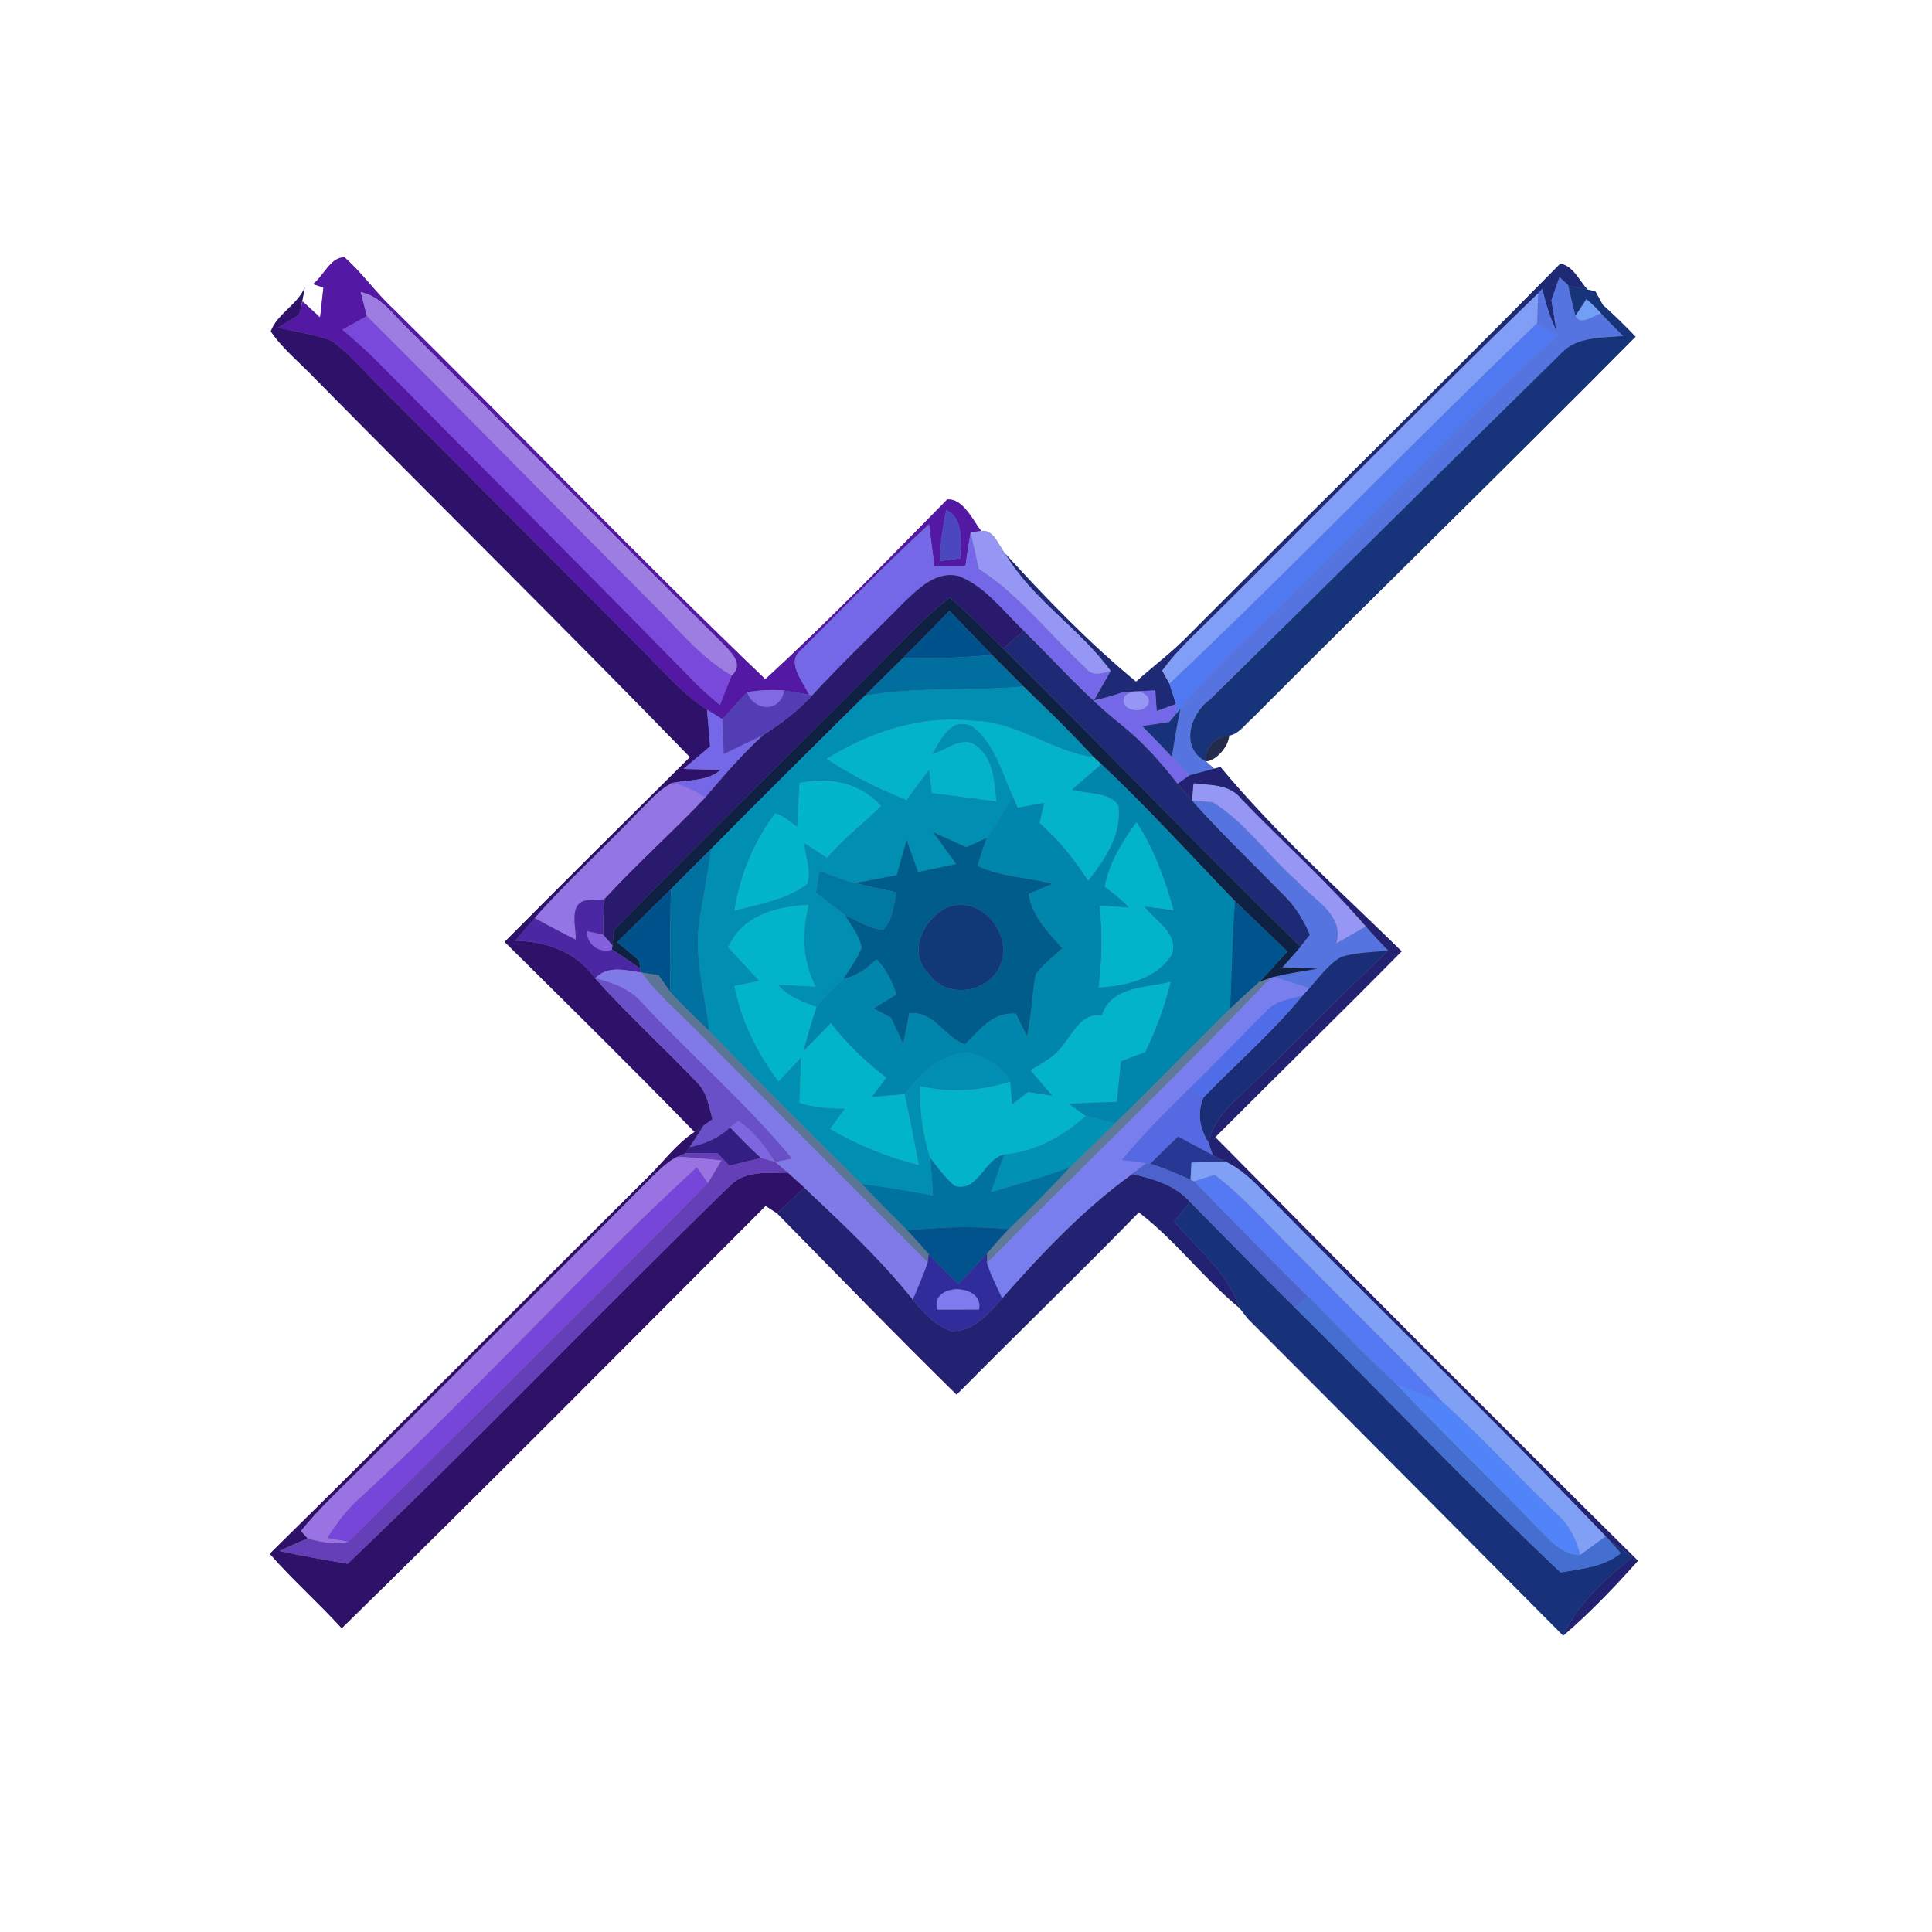 <?xml version="1.0" encoding="UTF-8" ?>
<!DOCTYPE svg PUBLIC "-//W3C//DTD SVG 1.1//EN" "http://www.w3.org/Graphics/SVG/1.1/DTD/svg11.dtd">
<svg width="250pt" height="250pt" viewBox="0 0 250 250" version="1.1" xmlns="http://www.w3.org/2000/svg">
<rect x="0" y="0" width="250" height="250" fill="#808080" stroke="none"/>
<g id="#ffffffff">
<path fill="#ffffff" opacity="1.00" d=" M 0.00 0.00 L 250.00 0.00 L 250.00 250.00 L 0.00 250.00 L 0.00 0.00 M 40.50 36.76 C 40.84 36.87 41.51 37.09 41.85 37.21 C 41.75 38.17 41.53 40.10 41.42 41.07 C 40.86 40.55 39.72 39.52 39.16 39.00 L 38.93 39.87 C 39.06 39.20 39.32 37.85 39.45 37.18 C 38.49 39.46 35.89 40.59 35.04 42.88 C 36.67 45.26 38.97 47.06 40.93 49.15 C 57.02 65.45 73.33 81.54 89.28 97.97 C 81.27 105.92 73.25 113.88 65.30 121.88 C 73.54 130.03 81.79 138.17 89.88 146.47 C 87.40 148.10 85.68 150.58 83.55 152.60 C 67.32 168.74 51.22 185.01 34.91 201.06 C 37.85 204.42 41.21 207.39 44.22 210.69 C 62.67 192.65 80.83 174.29 99.07 156.04 C 99.44 156.28 100.18 156.76 100.55 157.00 C 108.27 164.84 115.92 172.75 123.78 180.46 C 131.61 172.56 139.60 164.82 147.37 156.87 C 152.15 160.53 155.77 165.46 160.42 169.28 C 160.69 169.62 161.21 170.31 161.48 170.65 C 175.11 184.29 188.69 197.97 202.28 211.65 C 205.75 208.68 208.91 205.36 211.95 201.96 C 193.60 183.80 175.39 165.50 157.25 147.15 C 165.27 139.11 173.40 131.18 181.37 123.10 C 173.42 115.30 165.07 107.83 157.93 99.26 C 157.47 99.38 156.54 99.62 156.08 99.74 L 157.10 99.46 L 156.04 98.52 C 157.42 98.44 159.01 96.51 159.04 95.19 C 160.32 94.96 161.07 93.76 162.00 92.98 C 178.48 76.44 195.21 60.16 211.64 43.57 C 210.27 42.16 208.89 40.77 207.41 39.47 C 207.16 39.03 206.68 38.13 206.43 37.69 C 206.19 37.64 205.70 37.54 205.46 37.49 C 204.34 36.36 203.61 34.42 201.90 34.12 C 186.07 50.20 169.93 66.00 154.01 82.00 C 151.85 84.26 149.33 86.13 147.00 88.21 C 140.89 83.18 135.39 77.46 130.06 71.63 C 129.21 70.60 128.58 68.44 126.95 68.71 C 125.85 67.23 124.57 64.46 122.57 64.63 C 114.83 72.47 107.17 80.44 99.03 87.89 C 82.70 72.25 67.04 55.93 50.96 40.03 C 48.67 37.93 46.90 35.34 44.57 33.29 C 42.76 33.26 41.83 35.78 40.50 36.76 Z" />
</g>
<g id="#5419a4ff">
<path fill="#5419a4" opacity="1.00" d=" M 40.50 36.76 C 41.83 35.78 42.76 33.26 44.57 33.29 C 46.90 35.34 48.67 37.93 50.96 40.03 C 67.04 55.93 82.70 72.25 99.03 87.89 C 107.17 80.44 114.83 72.47 122.57 64.63 C 124.57 64.46 125.85 67.23 126.95 68.71 L 125.60 68.88 C 125.34 70.32 125.12 71.76 124.93 73.22 C 123.58 73.22 122.24 73.23 120.90 73.23 C 120.68 71.43 120.45 69.64 120.21 67.85 C 114.56 73.03 109.23 78.56 103.81 83.97 C 101.55 85.61 103.90 88.12 104.70 89.91 C 103.62 89.69 102.54 89.51 101.46 89.36 C 99.85 89.22 98.26 89.30 96.67 89.58 C 95.58 90.72 94.54 91.91 93.49 93.08 C 92.99 92.77 91.99 92.15 91.49 91.84 C 88.41 89.87 86.03 87.08 83.48 84.52 C 72.02 73.00 60.52 61.50 49.06 49.97 C 47.03 47.98 45.20 45.74 42.87 44.08 C 40.66 43.24 38.28 42.96 36.00 42.39 C 36.67 41.97 38.03 41.13 38.71 40.70 L 38.93 39.87 L 39.16 39.00 C 39.72 39.52 40.86 40.55 41.42 41.07 C 41.53 40.10 41.75 38.17 41.85 37.21 C 41.51 37.09 40.84 36.87 40.50 36.76 M 46.68 37.80 C 46.88 38.58 47.28 40.13 47.48 40.91 C 46.43 41.50 45.38 42.08 44.32 42.66 C 45.76 43.89 47.19 45.14 48.54 46.47 C 62.46 60.53 76.45 74.52 90.28 88.67 C 91.21 89.55 92.17 90.40 93.16 91.23 C 93.65 89.95 94.14 88.68 94.66 87.42 C 96.29 86.00 94.66 84.47 93.69 83.44 C 80.00 69.80 66.34 56.12 52.68 42.44 C 50.85 40.70 49.32 38.33 46.68 37.80 M 122.45 66.00 C 121.96 68.17 121.70 70.38 121.60 72.60 C 122.26 72.51 123.59 72.34 124.25 72.25 C 124.33 70.16 124.74 67.09 122.45 66.00 Z" />
</g>
<g id="#1e2a75ff">
<path fill="#1e2a75" opacity="1.00" d=" M 154.01 82.00 C 169.93 66.00 186.07 50.20 201.90 34.12 C 203.61 34.42 204.34 36.36 205.46 37.49 C 204.60 37.31 203.75 37.12 202.91 36.91 C 202.63 36.64 202.08 36.12 201.80 35.86 C 201.44 36.86 201.10 37.86 200.75 38.86 C 200.98 40.16 201.19 41.45 201.37 42.75 C 200.55 41.04 200.00 39.23 199.57 37.39 L 199.03 37.96 C 184.44 52.05 170.28 66.58 155.85 80.85 C 153.92 82.72 151.98 84.60 150.39 86.78 C 150.63 87.20 151.10 88.05 151.33 88.48 C 151.54 89.13 151.95 90.45 152.16 91.11 C 151.53 91.33 150.29 91.78 149.67 92.01 C 149.62 91.34 149.53 90.01 149.49 89.34 C 148.10 89.40 146.71 89.47 145.33 89.56 C 144.10 90.01 142.85 90.37 141.56 90.62 C 142.26 89.34 143.00 88.09 143.72 86.82 C 139.69 81.29 133.56 77.57 130.06 71.63 C 135.39 77.46 140.89 83.18 147.00 88.21 C 149.33 86.13 151.85 84.26 154.01 82.00 Z" />
<path fill="#1e2a75" opacity="1.00" d=" M 132.48 81.62 C 136.66 85.72 140.53 90.15 145.13 93.80 C 147.88 96.00 150.24 98.64 152.39 101.42 C 152.99 102.15 153.61 102.88 154.25 103.59 C 158.05 107.85 162.19 111.80 166.18 115.88 C 167.64 117.31 168.71 119.09 169.51 120.97 C 169.20 121.36 168.59 122.13 168.28 122.52 C 155.29 109.81 142.72 96.69 129.80 83.91 C 130.69 83.15 131.58 82.38 132.48 81.62 Z" />
</g>
<g id="#5574e0ff">
<path fill="#5574e0" opacity="1.00" d=" M 200.75 38.86 C 201.10 37.86 201.44 36.86 201.80 35.86 C 202.08 36.12 202.63 36.64 202.91 36.91 C 203.26 38.22 203.48 39.56 203.87 40.87 C 204.45 42.19 206.24 40.86 207.16 40.54 C 208.10 41.55 209.07 42.51 210.05 43.48 C 207.24 43.74 203.97 43.51 201.92 45.82 C 186.76 60.69 171.72 75.67 156.56 90.54 C 154.00 92.36 152.67 96.79 156.04 98.52 L 157.10 99.46 L 156.08 99.74 C 155.54 99.89 154.47 100.17 153.94 100.31 C 153.17 99.51 152.40 98.71 151.64 97.91 C 151.97 95.84 152.29 93.76 152.75 91.71 C 157.07 86.41 162.32 81.96 167.06 77.04 C 178.66 65.90 189.68 54.13 201.64 43.37 C 200.72 42.86 199.80 42.36 198.89 41.85 C 198.92 40.88 198.99 38.93 199.03 37.96 L 199.57 37.39 C 200.00 39.23 200.55 41.04 201.37 42.75 C 201.19 41.45 200.98 40.16 200.75 38.86 Z" />
<path fill="#5574e0" opacity="1.00" d=" M 154.25 103.59 C 154.92 103.64 156.26 103.74 156.93 103.79 C 161.20 106.45 164.12 110.78 167.90 114.06 C 169.97 116.45 173.99 118.32 172.93 122.07 C 174.19 121.32 175.46 120.60 176.74 119.88 C 177.66 120.96 178.66 121.98 179.64 123.01 C 177.63 123.22 175.56 123.22 173.60 123.80 C 171.88 124.76 170.75 126.45 169.43 127.86 C 167.90 127.37 166.37 126.89 164.84 126.40 C 166.71 125.95 168.62 125.66 170.52 125.35 C 169.38 125.30 167.09 125.22 165.95 125.17 C 166.74 124.29 167.51 123.41 168.28 122.52 C 168.59 122.13 169.20 121.36 169.51 120.97 C 168.71 119.09 167.64 117.31 166.18 115.88 C 162.19 111.80 158.05 107.85 154.25 103.59 Z" />
</g>
<g id="#17337aff">
<path fill="#17337a" opacity="1.00" d=" M 202.91 36.91 C 203.75 37.12 204.60 37.31 205.46 37.49 C 205.70 37.54 206.19 37.64 206.43 37.69 C 206.68 38.13 207.16 39.03 207.41 39.47 C 208.89 40.77 210.27 42.16 211.64 43.57 C 195.21 60.16 178.48 76.44 162.00 92.98 C 161.07 93.76 160.32 94.96 159.04 95.19 C 157.29 95.32 155.89 96.70 156.04 98.52 C 152.67 96.79 154.00 92.36 156.56 90.54 C 171.72 75.67 186.76 60.69 201.92 45.82 C 203.97 43.51 207.24 43.74 210.05 43.48 C 209.07 42.51 208.10 41.55 207.16 40.54 C 206.58 39.88 205.95 39.28 205.28 38.72 C 204.93 39.25 204.22 40.33 203.87 40.87 C 203.48 39.56 203.26 38.22 202.91 36.91 Z" />
</g>
<g id="#2e126aff">
<path fill="#2e126a" opacity="1.00" d=" M 39.45 37.18 C 39.32 37.85 39.06 39.20 38.93 39.87 L 38.71 40.70 C 38.03 41.13 36.67 41.97 36.00 42.39 C 38.28 42.96 40.66 43.24 42.87 44.08 C 45.20 45.74 47.03 47.98 49.06 49.97 C 60.52 61.50 72.02 73.00 83.48 84.52 C 86.03 87.08 88.41 89.87 91.49 91.84 C 91.63 93.42 91.75 95.00 91.89 96.58 C 90.74 97.55 89.59 98.53 88.44 99.50 C 89.64 99.53 92.05 99.59 93.26 99.62 C 91.52 101.12 89.10 100.89 86.98 101.31 C 85.19 102.22 83.91 103.84 82.48 105.21 C 78.10 109.78 73.39 114.05 69.19 118.80 C 68.35 119.77 67.52 120.75 66.69 121.73 C 70.74 121.81 74.60 123.19 77.01 126.60 C 81.16 131.26 85.79 135.44 90.09 139.97 C 91.47 141.23 91.74 143.12 92.19 144.84 C 91.90 145.05 91.32 145.46 91.03 145.66 C 90.74 145.86 90.17 146.27 89.88 146.47 C 81.79 138.17 73.54 130.03 65.30 121.88 C 73.25 113.88 81.27 105.92 89.28 97.97 C 73.33 81.54 57.02 65.45 40.93 49.15 C 38.97 47.06 36.67 45.26 35.04 42.88 C 35.89 40.59 38.49 39.46 39.45 37.18 Z" />
</g>
<g id="#9e7de3ff">
<path fill="#9e7de3" opacity="1.00" d=" M 46.68 37.80 C 49.32 38.33 50.85 40.70 52.68 42.44 C 66.34 56.12 80.00 69.80 93.69 83.44 C 94.66 84.47 96.29 86.00 94.66 87.42 C 90.50 84.99 87.53 81.15 84.14 77.83 C 71.89 65.56 59.76 53.16 47.48 40.91 C 47.28 40.13 46.88 38.58 46.68 37.80 Z" />
</g>
<g id="#819ef7ff">
<path fill="#819ef7" opacity="1.00" d=" M 155.85 80.85 C 170.28 66.58 184.44 52.05 199.03 37.96 C 198.99 38.93 198.92 40.88 198.89 41.85 C 182.83 57.19 167.46 73.23 151.33 88.48 C 151.10 88.05 150.63 87.20 150.39 86.78 C 151.98 84.60 153.92 82.72 155.85 80.85 Z" />
</g>
<g id="#729ff6ff">
<path fill="#729ff6" opacity="1.00" d=" M 205.28 38.72 C 205.95 39.28 206.58 39.88 207.16 40.54 C 206.24 40.86 204.45 42.19 203.87 40.87 C 204.22 40.33 204.93 39.25 205.28 38.72 Z" />
</g>
<g id="#7849dbff">
<path fill="#7849db" opacity="1.00" d=" M 47.48 40.91 C 59.76 53.16 71.89 65.56 84.14 77.83 C 87.53 81.15 90.50 84.99 94.66 87.42 C 94.14 88.68 93.65 89.95 93.16 91.23 C 92.17 90.40 91.21 89.55 90.28 88.67 C 76.45 74.52 62.46 60.53 48.54 46.47 C 47.19 45.14 45.76 43.89 44.32 42.66 C 45.38 42.08 46.43 41.50 47.48 40.91 Z" />
</g>
<g id="#5079f1ff">
<path fill="#5079f1" opacity="1.00" d=" M 151.33 88.48 C 167.46 73.23 182.83 57.19 198.89 41.85 C 199.80 42.36 200.72 42.86 201.64 43.37 C 189.68 54.13 178.66 65.90 167.06 77.04 C 162.32 81.96 157.07 86.41 152.75 91.71 L 152.23 92.34 L 152.16 91.11 C 151.95 90.45 151.54 89.13 151.33 88.48 Z" />
</g>
<g id="#4a47bfff">
<path fill="#4a47bf" opacity="1.00" d=" M 122.45 66.00 C 124.74 67.09 124.33 70.16 124.25 72.25 C 123.59 72.34 122.26 72.51 121.60 72.60 C 121.70 70.38 121.96 68.17 122.45 66.00 Z" />
</g>
<g id="#7468e8ff">
<path fill="#7468e8" opacity="1.00" d=" M 103.81 83.97 C 109.23 78.56 114.56 73.03 120.21 67.85 C 120.45 69.64 120.68 71.43 120.90 73.23 C 122.24 73.23 123.58 73.22 124.93 73.22 C 125.12 71.76 125.34 70.32 125.60 68.88 C 125.96 70.45 126.31 72.02 126.66 73.60 C 132.00 77.05 135.86 82.17 140.49 86.43 C 141.31 87.57 142.58 87.15 143.72 86.82 C 143.00 88.09 142.26 89.34 141.56 90.62 C 142.85 90.37 144.10 90.01 145.33 89.56 C 146.71 89.47 148.10 89.40 149.49 89.34 C 149.53 90.01 149.62 91.34 149.67 92.01 C 150.29 91.78 151.53 91.33 152.16 91.11 L 152.23 92.34 C 152.00 92.61 151.54 93.15 151.31 93.42 C 150.15 93.61 148.98 93.79 147.81 93.95 C 149.10 95.26 150.37 96.58 151.64 97.91 C 152.40 98.71 153.17 99.51 153.94 100.31 C 153.55 100.59 152.78 101.14 152.39 101.42 C 150.24 98.64 147.88 96.00 145.13 93.80 C 140.53 90.15 136.66 85.72 132.48 81.62 C 129.82 79.12 127.55 75.91 124.05 74.54 C 121.14 73.83 118.86 76.15 116.95 77.96 C 113.00 81.98 108.89 85.85 105.08 90.00 L 104.70 89.91 C 103.90 88.12 101.55 85.61 103.81 83.97 M 145.53 90.13 C 144.64 92.04 148.43 92.63 148.68 90.73 C 148.54 89.28 146.31 89.14 145.53 90.13 Z" />
<path fill="#7468e8" opacity="1.00" d=" M 91.49 91.84 C 91.99 92.15 92.99 92.77 93.49 93.08 C 93.54 94.58 93.59 96.07 93.65 97.57 C 95.36 96.73 97.09 95.92 98.81 95.08 C 96.07 97.56 93.67 100.37 91.27 103.18 C 89.93 102.36 88.52 101.64 86.98 101.31 C 89.10 100.89 91.52 101.12 93.26 99.62 C 92.05 99.59 89.64 99.53 88.44 99.50 C 89.59 98.53 90.74 97.55 91.89 96.58 C 91.75 95.00 91.63 93.42 91.49 91.84 Z" />
</g>
<g id="#9697f4ff">
<path fill="#9697f4" opacity="1.00" d=" M 125.60 68.88 L 126.95 68.71 C 128.58 68.44 129.21 70.60 130.06 71.63 C 133.56 77.57 139.69 81.29 143.72 86.82 C 142.58 87.15 141.31 87.57 140.49 86.43 C 135.86 82.17 132.00 77.05 126.66 73.60 C 126.31 72.02 125.96 70.45 125.60 68.88 Z" />
<path fill="#9697f4" opacity="1.00" d=" M 145.53 90.13 C 146.31 89.14 148.54 89.28 148.68 90.73 C 148.43 92.63 144.64 92.04 145.53 90.13 Z" />
<path fill="#9697f4" opacity="1.00" d=" M 154.43 101.35 C 156.61 101.61 159.13 101.44 160.62 103.37 C 165.95 108.92 171.72 114.05 176.74 119.88 C 175.46 120.60 174.19 121.32 172.93 122.07 C 173.99 118.32 169.97 116.45 167.90 114.06 C 164.12 110.78 161.20 106.45 156.93 103.79 C 156.26 103.74 154.92 103.64 154.25 103.59 C 154.30 103.03 154.39 101.91 154.43 101.35 Z" />
</g>
<g id="#291a6dff">
<path fill="#291a6d" opacity="1.00" d=" M 116.95 77.96 C 118.86 76.15 121.14 73.83 124.05 74.54 C 127.55 75.91 129.82 79.12 132.48 81.62 C 131.58 82.38 130.69 83.15 129.80 83.91 C 127.57 81.63 125.27 79.42 122.88 77.30 C 121.15 78.74 119.44 80.21 117.87 81.83 C 105.15 94.74 92.12 107.36 79.46 120.33 C 79.41 120.83 79.30 121.84 79.24 122.34 C 78.95 121.99 78.35 121.29 78.05 120.95 C 78.04 119.41 78.09 117.88 78.18 116.36 C 82.37 111.79 87.01 107.68 91.27 103.18 C 93.67 100.37 96.07 97.56 98.81 95.08 C 101.09 93.63 103.25 91.99 105.08 90.00 C 108.89 85.85 113.00 81.98 116.95 77.96 Z" />
</g>
<g id="#0f2143ff">
<path fill="#0f2143" opacity="1.00" d=" M 117.87 81.83 C 119.44 80.21 121.15 78.74 122.88 77.30 C 125.27 79.42 127.57 81.63 129.80 83.91 C 142.72 96.69 155.29 109.81 168.28 122.52 C 167.51 123.41 166.74 124.29 165.95 125.17 C 167.09 125.22 169.38 125.30 170.52 125.35 C 168.62 125.66 166.71 125.95 164.84 126.40 L 164.38 126.56 L 162.94 127.07 C 164.19 125.78 165.37 124.44 166.58 123.12 C 164.33 120.93 162.05 118.79 159.80 116.61 C 154.07 110.66 148.52 104.54 142.51 98.88 C 142.27 98.66 141.79 98.22 141.55 98.00 C 138.62 94.83 135.54 91.83 132.44 88.84 C 131.07 87.48 129.71 86.12 128.36 84.75 C 126.52 82.85 124.70 80.94 122.86 79.04 C 120.88 81.07 118.90 83.10 116.90 85.11 C 115.24 86.75 113.56 88.37 111.91 90.02 C 105.25 96.60 98.59 103.18 92.02 109.85 C 90.28 111.57 88.55 113.31 86.82 115.05 C 84.51 117.35 82.17 119.63 79.86 121.92 C 80.81 122.68 81.74 123.45 82.66 124.25 C 82.71 124.52 82.82 125.07 82.87 125.34 C 81.66 124.49 80.42 123.68 79.19 122.87 L 79.24 122.34 C 79.30 121.84 79.41 120.83 79.46 120.33 C 92.12 107.36 105.15 94.74 117.87 81.83 Z" />
</g>
<g id="#00528dff">
<path fill="#00528d" opacity="1.00" d=" M 116.90 85.11 C 118.90 83.10 120.88 81.07 122.86 79.04 C 124.70 80.94 126.52 82.85 128.36 84.75 C 124.55 85.12 120.72 85.24 116.90 85.11 Z" />
<path fill="#00528d" opacity="1.00" d=" M 79.86 121.92 C 82.17 119.63 84.51 117.35 86.82 115.05 C 86.73 119.48 86.68 123.93 86.74 128.37 C 86.36 127.82 85.59 126.74 85.21 126.19 C 84.67 126.11 83.58 125.94 83.04 125.85 L 82.87 125.34 C 82.82 125.07 82.71 124.52 82.66 124.25 C 81.74 123.45 80.81 122.68 79.86 121.92 Z" />
</g>
<g id="#006e9eff">
<path fill="#006e9e" opacity="1.00" d=" M 111.91 90.02 C 113.56 88.37 115.24 86.75 116.90 85.11 C 120.72 85.24 124.55 85.12 128.36 84.75 C 129.71 86.12 131.07 87.48 132.44 88.84 C 125.60 89.45 118.70 88.83 111.91 90.02 Z" />
</g>
<g id="#523db5ff">
<path fill="#523db5" opacity="1.00" d=" M 93.49 93.08 C 94.54 91.91 95.58 90.72 96.67 89.58 C 97.60 92.04 100.96 92.22 101.46 89.36 C 102.54 89.51 103.62 89.69 104.70 89.91 L 105.08 90.00 C 103.25 91.99 101.09 93.63 98.81 95.08 C 97.09 95.92 95.36 96.73 93.65 97.57 C 93.59 96.07 93.54 94.58 93.49 93.08 Z" />
</g>
<g id="#806ae3ff">
<path fill="#806ae3" opacity="1.00" d=" M 96.67 89.58 C 98.26 89.30 99.85 89.22 101.46 89.36 C 100.96 92.22 97.60 92.04 96.67 89.58 Z" />
</g>
<g id="#008eb2ff">
<path fill="#008eb2" opacity="1.00" d=" M 111.91 90.02 C 118.70 88.83 125.60 89.45 132.44 88.84 C 135.54 91.83 138.62 94.83 141.55 98.00 C 136.12 97.26 131.63 93.38 126.06 93.29 C 119.31 92.49 112.67 94.65 106.99 98.20 C 110.24 100.32 113.70 102.11 117.32 103.50 C 118.26 102.18 119.23 100.87 120.24 99.60 C 120.36 100.60 120.47 101.60 120.59 102.60 C 123.36 102.96 126.14 103.33 128.92 103.68 C 128.62 101.18 128.60 98.22 126.38 96.56 C 124.57 95.04 122.48 97.14 120.63 97.57 C 121.75 95.66 123.05 92.68 125.81 93.97 C 128.69 96.16 129.62 99.87 131.05 103.03 C 129.97 104.85 128.87 106.65 127.69 108.41 C 127.02 108.71 125.70 109.32 125.03 109.62 C 123.60 108.96 122.15 108.31 120.72 107.66 C 121.71 109.05 122.71 110.43 123.71 111.81 C 122.07 112.15 120.44 112.49 118.81 112.83 C 118.32 111.44 117.82 110.06 117.32 108.68 C 116.89 110.19 116.46 111.70 116.03 113.22 C 114.21 113.59 112.39 113.96 110.57 114.25 C 109.02 113.85 107.53 113.25 106.04 112.68 C 105.89 113.63 105.74 114.58 105.59 115.53 C 106.85 116.49 108.14 117.44 109.37 118.45 C 110.12 119.81 111.28 121.10 111.49 122.69 C 110.89 124.11 109.97 125.35 109.14 126.64 C 107.88 127.76 106.71 128.99 105.65 130.31 C 103.84 129.64 101.94 128.97 100.66 127.43 C 102.29 127.47 103.91 127.56 105.53 127.67 C 103.81 124.36 103.76 120.66 104.62 117.10 C 100.53 117.27 96.00 118.47 94.23 122.59 C 95.58 124.03 96.92 125.48 98.26 126.93 C 97.45 127.09 95.84 127.42 95.04 127.58 C 95.92 132.10 97.98 136.26 100.74 139.93 C 101.71 138.90 102.67 137.88 103.64 136.85 C 103.59 138.81 103.54 140.76 103.46 142.71 C 105.37 143.30 107.37 143.48 109.37 143.43 C 108.72 144.31 108.07 145.20 107.42 146.09 C 111.01 148.17 114.86 149.74 118.88 150.75 C 118.30 147.70 117.72 144.64 117.06 141.60 C 119.04 139.06 121.55 136.56 124.94 136.20 C 127.28 136.53 129.54 137.88 130.72 139.97 C 126.94 141.16 122.95 141.49 119.08 140.54 C 118.99 143.68 119.39 146.80 120.35 149.80 C 120.55 151.42 120.62 153.05 120.72 154.69 C 117.65 154.12 114.58 153.60 111.49 153.20 C 104.86 146.67 98.27 140.10 91.78 133.43 C 91.23 128.75 89.81 124.09 90.49 119.35 C 90.95 116.17 91.61 113.03 92.02 109.85 C 98.59 103.18 105.25 96.60 111.91 90.02 M 103.46 101.31 C 103.37 103.21 103.26 105.10 103.16 106.99 C 102.23 106.40 101.42 105.54 100.33 105.26 C 97.55 108.87 95.74 113.31 95.05 117.82 C 98.25 116.98 101.72 116.43 104.43 114.39 C 105.04 112.71 104.14 110.82 104.07 109.07 C 105.05 109.71 106.04 110.35 107.03 110.99 C 109.10 108.50 111.72 106.58 113.98 104.28 C 111.28 101.27 107.30 100.52 103.46 101.31 Z" />
</g>
<g id="#17327aff">
<path fill="#17327a" opacity="1.00" d=" M 152.23 92.34 L 152.75 91.71 C 152.29 93.76 151.97 95.84 151.64 97.91 C 150.37 96.58 149.10 95.26 147.81 93.95 C 148.98 93.79 150.15 93.61 151.31 93.42 C 151.54 93.15 152.00 92.61 152.23 92.34 Z" />
<path fill="#17327a" opacity="1.00" d=" M 151.94 158.07 C 152.62 157.23 153.30 156.38 153.99 155.53 C 158.51 160.10 163.00 164.70 167.57 169.22 C 179.07 180.59 190.18 192.36 201.93 203.47 C 204.62 202.99 207.53 202.78 209.73 200.98 C 209.33 200.53 208.53 199.63 208.13 199.18 C 209.14 199.98 210.19 200.73 211.25 201.49 C 207.71 204.31 204.17 207.44 202.28 211.65 C 188.69 197.97 175.11 184.29 161.48 170.65 C 161.21 170.31 160.69 169.62 160.42 169.28 C 158.89 164.67 154.97 161.65 151.94 158.07 Z" />
</g>
<g id="#02b3c9ff">
<path fill="#02b3c9" opacity="1.00" d=" M 106.99 98.20 C 112.67 94.65 119.31 92.49 126.06 93.29 C 131.63 93.38 136.12 97.26 141.55 98.00 C 141.79 98.22 142.27 98.66 142.51 98.88 C 141.24 99.98 139.98 101.08 138.71 102.18 C 140.66 102.79 143.46 102.39 144.72 104.20 C 145.21 107.93 143.01 111.21 140.80 113.97 C 139.04 111.22 136.99 108.66 134.52 106.51 C 134.71 105.64 134.91 104.76 135.11 103.89 C 133.96 104.09 132.83 104.33 131.68 104.50 C 131.52 104.13 131.21 103.40 131.05 103.03 C 129.62 99.87 128.69 96.16 125.81 93.97 C 123.05 92.68 121.75 95.66 120.63 97.57 C 122.48 97.14 124.57 95.04 126.38 96.56 C 128.60 98.22 128.62 101.18 128.92 103.68 C 126.14 103.33 123.36 102.96 120.59 102.60 C 120.47 101.60 120.36 100.60 120.24 99.60 C 119.23 100.87 118.26 102.18 117.32 103.50 C 113.70 102.11 110.24 100.32 106.99 98.20 Z" />
<path fill="#02b3c9" opacity="1.00" d=" M 142.58 131.39 C 143.77 127.57 148.32 127.86 151.50 127.03 C 150.73 130.17 149.62 133.22 148.20 136.13 C 147.15 136.52 146.10 136.93 145.05 137.33 C 144.88 139.07 144.70 140.82 144.52 142.57 C 142.44 142.64 140.36 142.71 138.28 142.82 C 138.83 143.22 139.94 144.01 140.49 144.41 C 137.52 147.04 133.96 149.04 129.95 149.39 C 127.30 150.01 126.60 154.30 123.54 153.47 C 122.29 152.41 121.33 151.08 120.35 149.80 C 119.39 146.80 118.99 143.68 119.08 140.54 C 122.95 141.49 126.94 141.16 130.72 139.97 C 130.78 140.70 130.90 142.17 130.96 142.90 C 131.65 142.37 132.34 141.84 133.04 141.31 C 134.08 141.47 135.12 141.63 136.17 141.79 C 135.23 140.68 134.28 139.59 133.34 138.49 C 134.75 137.59 136.36 136.85 137.37 135.46 C 138.85 133.76 139.85 131.02 142.58 131.39 Z" />
</g>
<g id="#232a4bff">
<path fill="#232a4b" opacity="1.00" d=" M 156.04 98.52 C 155.89 96.70 157.29 95.32 159.04 95.19 C 159.01 96.51 157.42 98.44 156.04 98.52 Z" />
</g>
<g id="#0086acff">
<path fill="#0086ac" opacity="1.00" d=" M 142.51 98.88 C 148.52 104.54 154.07 110.66 159.80 116.61 C 159.44 121.25 159.39 125.90 159.17 130.55 C 154.17 135.45 149.32 140.49 144.29 145.35 C 143.01 145.05 141.74 144.76 140.49 144.41 C 139.94 144.01 138.83 143.22 138.28 142.82 C 140.36 142.71 142.44 142.64 144.52 142.57 C 144.70 140.82 144.88 139.07 145.05 137.33 C 146.10 136.93 147.15 136.52 148.20 136.13 C 149.62 133.22 150.73 130.17 151.50 127.03 C 148.32 127.86 143.77 127.57 142.58 131.39 C 139.85 131.02 138.85 133.76 137.37 135.46 C 136.36 136.85 134.75 137.59 133.34 138.49 C 134.28 139.59 135.23 140.68 136.17 141.79 C 135.12 141.63 134.08 141.47 133.04 141.31 C 132.34 141.84 131.65 142.37 130.96 142.90 C 130.90 142.17 130.78 140.70 130.72 139.97 C 129.54 137.88 127.28 136.53 124.94 136.20 C 121.55 136.56 119.04 139.06 117.06 141.60 C 115.64 141.73 114.22 141.83 112.81 141.94 C 113.43 141.10 114.05 140.27 114.67 139.44 C 112.00 137.40 109.58 135.07 107.51 132.42 C 106.32 133.64 105.13 134.86 103.92 136.07 C 104.47 134.14 104.99 132.20 105.65 130.31 C 106.71 128.99 107.88 127.76 109.14 126.64 C 110.85 126.35 112.19 125.28 113.45 124.14 C 114.67 125.43 115.47 127.00 115.99 128.68 C 115.01 129.28 114.04 129.88 113.06 130.49 C 113.62 130.79 114.75 131.40 115.31 131.70 C 115.84 132.83 116.35 133.97 116.88 135.10 C 117.14 133.77 117.40 132.44 117.66 131.12 C 120.92 130.79 122.27 134.30 124.88 135.13 C 126.78 133.29 128.47 130.89 131.45 131.18 C 131.93 132.15 132.41 133.12 132.90 134.09 C 133.47 131.45 133.54 128.73 134.02 126.08 C 134.98 124.78 136.28 123.79 137.46 122.71 C 135.61 120.64 133.55 118.56 133.10 115.69 C 133.87 115.36 135.41 114.69 136.18 114.36 C 132.96 113.51 129.54 113.47 126.48 112.06 C 126.86 110.83 127.25 109.61 127.69 108.41 C 128.87 106.65 129.97 104.85 131.05 103.03 C 131.21 103.40 131.52 104.13 131.68 104.50 C 132.83 104.33 133.96 104.09 135.11 103.89 C 134.91 104.76 134.71 105.64 134.52 106.51 C 136.99 108.66 139.04 111.22 140.80 113.97 C 143.01 111.21 145.21 107.93 144.72 104.20 C 143.46 102.39 140.66 102.79 138.71 102.18 C 139.98 101.08 141.24 99.98 142.51 98.88 M 142.96 114.74 C 144.09 115.56 145.17 116.46 146.16 117.46 C 144.87 117.38 143.59 117.28 142.32 117.19 C 142.66 120.70 142.62 124.25 142.17 127.76 C 145.67 127.55 149.59 126.72 151.61 123.54 C 152.62 120.81 149.44 119.18 148.06 117.28 C 149.32 117.44 150.59 117.60 151.85 117.76 C 150.72 113.80 149.35 109.87 147.06 106.41 C 145.23 108.93 143.54 111.63 142.96 114.74 Z" />
</g>
<g id="#232272ff">
<path fill="#232272" opacity="1.00" d=" M 152.39 101.42 C 152.78 101.14 153.55 100.59 153.94 100.31 C 154.47 100.17 155.54 99.89 156.08 99.74 C 156.54 99.62 157.47 99.38 157.93 99.26 C 165.07 107.83 173.42 115.30 181.37 123.10 C 173.40 131.18 165.27 139.11 157.25 147.15 C 175.39 165.50 193.60 183.80 211.95 201.96 C 208.91 205.36 205.75 208.68 202.28 211.65 C 204.17 207.44 207.71 204.31 211.25 201.49 C 210.19 200.73 209.14 199.98 208.13 199.18 L 207.78 198.80 C 193.35 183.72 178.30 169.23 163.66 154.35 C 162.15 152.79 160.57 151.24 158.58 150.32 C 157.46 149.75 156.36 149.18 155.26 148.58 L 156.92 149.42 L 156.33 147.78 C 156.94 145.50 158.41 143.65 160.13 142.10 C 166.76 135.86 172.98 129.21 179.64 123.01 C 178.66 121.98 177.66 120.96 176.74 119.88 C 171.72 114.05 165.95 108.92 160.62 103.37 C 159.13 101.44 156.61 101.61 154.43 101.35 C 154.39 101.91 154.30 103.03 154.25 103.59 C 153.61 102.88 152.99 102.15 152.39 101.42 Z" />
<path fill="#232272" opacity="1.00" d=" M 129.67 168.00 C 134.80 162.18 140.20 156.46 146.51 151.91 C 149.24 152.54 152.06 153.35 153.99 155.53 C 153.30 156.38 152.62 157.23 151.94 158.07 C 154.97 161.65 158.89 164.67 160.42 169.28 C 155.77 165.46 152.15 160.53 147.37 156.87 C 139.60 164.82 131.61 172.56 123.78 180.46 C 115.92 172.75 108.27 164.84 100.55 157.00 C 101.72 155.89 102.90 154.78 104.07 153.67 C 108.96 158.30 113.92 162.90 118.12 168.18 C 119.48 169.82 120.97 171.51 123.05 172.22 C 125.91 172.42 127.98 169.97 129.67 168.00 Z" />
</g>
<g id="#03b5cbff">
<path fill="#03b5cb" opacity="1.00" d=" M 103.46 101.31 C 107.30 100.52 111.28 101.27 113.98 104.28 C 111.72 106.58 109.10 108.50 107.03 110.99 C 106.04 110.35 105.05 109.71 104.07 109.07 C 104.14 110.82 105.04 112.71 104.43 114.39 C 101.72 116.43 98.25 116.98 95.05 117.82 C 95.74 113.31 97.55 108.87 100.33 105.26 C 101.42 105.54 102.23 106.40 103.16 106.99 C 103.26 105.10 103.37 103.21 103.46 101.31 Z" />
</g>
<g id="#9475e5ff">
<path fill="#9475e5" opacity="1.00" d=" M 82.48 105.21 C 83.91 103.84 85.19 102.22 86.98 101.31 C 88.52 101.64 89.93 102.36 91.27 103.18 C 87.01 107.68 82.37 111.79 78.18 116.36 C 76.97 116.57 75.23 116.04 74.57 117.45 C 74.06 118.77 74.54 120.22 74.50 121.59 C 72.71 120.70 70.94 119.77 69.19 118.80 C 73.39 114.05 78.10 109.78 82.48 105.21 Z" />
</g>
<g id="#02b4caff">
<path fill="#02b4ca" opacity="1.00" d=" M 142.96 114.74 C 143.54 111.63 145.23 108.93 147.06 106.41 C 149.35 109.87 150.72 113.80 151.85 117.76 C 150.59 117.60 149.32 117.44 148.06 117.28 C 149.44 119.18 152.62 120.81 151.61 123.54 C 149.59 126.72 145.67 127.55 142.17 127.76 C 142.62 124.25 142.66 120.70 142.32 117.19 C 143.59 117.28 144.87 117.38 146.16 117.46 C 145.17 116.46 144.09 115.56 142.96 114.74 Z" />
<path fill="#02b4ca" opacity="1.00" d=" M 94.23 122.59 C 96.00 118.47 100.53 117.27 104.62 117.10 C 103.76 120.66 103.81 124.36 105.53 127.67 C 103.91 127.56 102.29 127.47 100.66 127.43 C 101.94 128.97 103.84 129.64 105.65 130.31 C 104.99 132.20 104.47 134.14 103.92 136.07 C 105.13 134.86 106.32 133.64 107.51 132.42 C 109.58 135.07 112.00 137.40 114.67 139.44 C 114.05 140.27 113.43 141.10 112.81 141.94 C 114.22 141.83 115.64 141.73 117.06 141.60 C 117.72 144.64 118.30 147.70 118.88 150.75 C 114.86 149.74 111.01 148.17 107.42 146.09 C 108.07 145.20 108.72 144.31 109.37 143.43 C 107.37 143.48 105.37 143.30 103.46 142.71 C 103.54 140.76 103.59 138.81 103.64 136.85 C 102.67 137.88 101.71 138.90 100.74 139.93 C 97.98 136.26 95.92 132.10 95.04 127.58 C 95.84 127.42 97.45 127.09 98.26 126.93 C 96.92 125.48 95.58 124.03 94.23 122.59 Z" />
</g>
<g id="#005d8bff">
<path fill="#005d8b" opacity="1.00" d=" M 120.72 107.66 C 122.15 108.31 123.60 108.96 125.03 109.62 C 125.70 109.32 127.02 108.71 127.69 108.41 C 127.25 109.61 126.86 110.83 126.48 112.06 C 129.54 113.47 132.96 113.51 136.18 114.36 C 135.41 114.69 133.87 115.36 133.10 115.69 C 133.55 118.56 135.61 120.64 137.46 122.71 C 136.28 123.79 134.98 124.78 134.02 126.08 C 133.54 128.73 133.47 131.45 132.90 134.09 C 132.41 133.12 131.93 132.15 131.45 131.18 C 128.47 130.89 126.78 133.29 124.88 135.13 C 122.27 134.30 120.92 130.79 117.66 131.12 C 117.40 132.44 117.14 133.77 116.88 135.10 C 116.35 133.97 115.84 132.83 115.31 131.70 C 114.75 131.40 113.62 130.79 113.06 130.49 C 114.04 129.88 115.01 129.28 115.99 128.68 C 115.47 127.00 114.67 125.43 113.45 124.14 C 112.19 125.28 110.85 126.35 109.14 126.64 C 109.97 125.35 110.89 124.11 111.49 122.69 C 111.28 121.10 110.12 119.81 109.37 118.45 C 111.00 119.04 112.52 120.26 114.28 120.29 C 115.57 119.02 115.58 117.12 115.99 115.47 C 114.18 115.09 112.36 114.71 110.57 114.25 C 112.39 113.96 114.21 113.59 116.03 113.22 C 116.46 111.70 116.89 110.19 117.32 108.68 C 117.82 110.06 118.32 111.44 118.81 112.83 C 120.44 112.49 122.07 112.15 123.71 111.81 C 122.71 110.43 121.71 109.05 120.72 107.66 M 122.40 117.49 C 119.49 118.99 117.40 123.26 120.13 125.92 C 122.26 129.23 127.55 128.62 129.28 125.24 C 131.41 121.17 126.91 115.50 122.40 117.49 Z" />
</g>
<g id="#0071a0ff">
<path fill="#0071a0" opacity="1.00" d=" M 86.82 115.05 C 88.55 113.31 90.28 111.57 92.02 109.85 C 91.61 113.03 90.95 116.17 90.49 119.35 C 89.81 124.09 91.23 128.75 91.78 133.43 C 90.08 131.76 88.31 130.16 86.74 128.37 C 86.68 123.93 86.73 119.48 86.82 115.05 Z" />
</g>
<g id="#0079a2ff">
<path fill="#0079a2" opacity="1.00" d=" M 106.04 112.68 C 107.53 113.25 109.02 113.85 110.57 114.25 C 112.36 114.71 114.18 115.09 115.99 115.47 C 115.58 117.12 115.57 119.02 114.28 120.29 C 112.52 120.26 111.00 119.04 109.37 118.45 C 108.14 117.44 106.85 116.49 105.59 115.53 C 105.74 114.58 105.89 113.63 106.04 112.68 Z" />
</g>
<g id="#4c27a3ff">
<path fill="#4c27a3" opacity="1.00" d=" M 74.57 117.45 C 75.23 116.04 76.97 116.57 78.18 116.36 C 78.09 117.88 78.04 119.41 78.05 120.95 C 77.53 120.84 76.49 120.62 75.97 120.51 C 75.91 122.22 77.58 123.39 79.19 122.87 C 80.42 123.68 81.66 124.49 82.87 125.34 L 83.04 125.85 C 80.94 125.57 78.67 124.85 77.01 126.60 C 74.60 123.19 70.74 121.81 66.69 121.73 C 67.52 120.75 68.35 119.77 69.19 118.80 C 70.94 119.77 72.71 120.70 74.50 121.59 C 74.54 120.22 74.06 118.77 74.57 117.45 Z" />
</g>
<g id="#113978ff">
<path fill="#113978" opacity="1.00" d=" M 122.40 117.49 C 126.91 115.50 131.41 121.17 129.28 125.24 C 127.55 128.62 122.26 129.23 120.13 125.92 C 117.40 123.26 119.49 118.99 122.40 117.49 Z" />
</g>
<g id="#00548dff">
<path fill="#00548d" opacity="1.00" d=" M 159.80 116.61 C 162.05 118.79 164.33 120.93 166.58 123.12 C 165.37 124.44 164.19 125.78 162.94 127.07 C 161.67 128.21 160.40 129.36 159.17 130.55 C 159.39 125.90 159.44 121.25 159.80 116.61 Z" />
</g>
<g id="#8560dcff">
<path fill="#8560dc" opacity="1.00" d=" M 75.97 120.51 C 76.49 120.62 77.53 120.84 78.05 120.95 C 78.35 121.29 78.95 121.99 79.24 122.34 L 79.19 122.87 C 77.58 123.39 75.91 122.22 75.97 120.51 Z" />
</g>
<g id="#1a2e77ff">
<path fill="#1a2e77" opacity="1.00" d=" M 173.60 123.80 C 175.56 123.22 177.63 123.22 179.64 123.01 C 172.98 129.21 166.76 135.86 160.13 142.10 C 158.41 143.65 156.94 145.50 156.33 147.78 C 155.24 145.98 154.88 144.00 155.72 142.03 C 159.96 137.62 164.63 133.61 168.52 128.87 C 168.75 128.62 169.20 128.11 169.43 127.86 C 170.75 126.45 171.88 124.76 173.60 123.80 Z" />
</g>
<g id="#807ae9ff">
<path fill="#807ae9" opacity="1.00" d=" M 77.01 126.60 C 78.67 124.85 80.94 125.57 83.04 125.85 C 85.01 128.56 87.57 130.74 89.91 133.10 C 99.93 143.21 110.00 153.28 120.06 163.34 C 119.49 164.98 118.79 166.58 118.12 168.18 C 113.92 162.90 108.96 158.30 104.07 153.67 C 103.36 153.02 102.64 152.38 101.93 151.74 C 101.39 151.27 100.85 150.81 100.30 150.36 C 100.85 150.25 101.94 150.02 102.48 149.91 C 96.55 142.76 89.50 136.65 83.17 129.87 C 81.62 127.99 79.31 127.16 77.01 126.60 Z" />
</g>
<g id="#5b7694ff">
<path fill="#5b7694" opacity="1.00" d=" M 83.04 125.85 C 83.58 125.94 84.67 126.11 85.21 126.19 C 85.59 126.74 86.36 127.82 86.74 128.37 C 88.31 130.16 90.08 131.76 91.78 133.43 C 98.27 140.10 104.86 146.67 111.49 153.20 C 113.44 155.22 115.43 157.21 117.41 159.21 C 118.35 160.21 119.27 161.23 120.17 162.27 L 120.06 163.34 C 110.00 153.28 99.93 143.21 89.91 133.10 C 87.57 130.74 85.01 128.56 83.04 125.85 Z" />
</g>
<g id="#6950c9ff">
<path fill="#6950c9" opacity="1.00" d=" M 77.01 126.60 C 79.31 127.16 81.62 127.99 83.17 129.87 C 89.50 136.65 96.55 142.76 102.48 149.91 C 101.94 150.02 100.85 150.25 100.30 150.36 C 99.00 148.35 97.55 146.38 95.53 145.04 L 94.47 145.89 C 93.02 147.27 91.18 148.06 89.23 148.44 C 89.68 147.75 90.58 146.36 91.03 145.66 C 91.32 145.46 91.90 145.05 92.19 144.84 C 91.74 143.12 91.47 141.23 90.09 139.97 C 85.79 135.44 81.16 131.26 77.01 126.60 Z" />
</g>
<g id="#5f7a98ff">
<path fill="#5f7a98" opacity="1.00" d=" M 159.17 130.55 C 160.40 129.36 161.67 128.21 162.94 127.07 L 164.38 126.56 C 152.45 139.13 139.88 151.10 127.71 163.44 L 127.73 162.18 C 128.63 161.10 129.57 160.06 130.54 159.04 C 133.25 156.45 135.91 153.80 138.45 151.04 C 140.41 149.16 142.35 147.25 144.29 145.35 C 149.32 140.49 154.17 135.45 159.17 130.55 Z" />
</g>
<g id="#797eeeff">
<path fill="#797eee" opacity="1.00" d=" M 164.38 126.56 L 164.84 126.40 C 166.37 126.89 167.90 127.37 169.43 127.86 C 169.20 128.11 168.75 128.62 168.52 128.87 C 166.89 129.29 165.05 129.47 163.88 130.84 C 160.51 134.13 157.31 137.59 153.90 140.85 C 150.88 143.82 147.88 146.82 145.18 150.10 C 145.97 150.20 147.54 150.40 148.32 150.51 C 147.87 150.86 146.97 151.56 146.51 151.91 C 140.20 156.46 134.80 162.18 129.67 168.00 C 128.98 166.50 128.20 165.02 127.71 163.44 C 139.88 151.10 152.45 139.13 164.38 126.56 Z" />
</g>
<g id="#506de9ff">
<path fill="#506de9" opacity="1.00" d=" M 163.88 130.84 C 165.05 129.47 166.89 129.29 168.52 128.87 C 164.63 133.61 159.96 137.62 155.72 142.03 C 155.27 141.74 154.36 141.15 153.90 140.85 C 157.31 137.59 160.51 134.13 163.88 130.84 Z" />
</g>
<g id="#5569e3ff">
<path fill="#5569e3" opacity="1.00" d=" M 145.18 150.10 C 147.88 146.82 150.88 143.82 153.90 140.85 C 154.36 141.15 155.27 141.74 155.72 142.03 C 154.88 144.00 155.24 145.98 156.33 147.78 L 156.92 149.42 L 155.26 148.58 C 154.31 148.08 153.38 147.58 152.45 147.06 C 151.24 148.23 150.03 149.41 148.83 150.59 L 148.32 150.51 C 147.54 150.40 145.97 150.20 145.18 150.10 Z" />
</g>
<g id="#0091b4ff">
<path fill="#0091b4" opacity="1.00" d=" M 140.49 144.41 C 141.74 144.76 143.01 145.05 144.29 145.35 C 142.35 147.25 140.41 149.16 138.45 151.04 C 135.10 152.27 131.67 153.27 128.24 154.25 C 128.81 152.63 129.38 151.01 129.95 149.39 C 133.96 149.04 137.52 147.04 140.49 144.41 Z" />
</g>
<g id="#7d66dfff">
<path fill="#7d66df" opacity="1.00" d=" M 95.53 145.04 C 97.55 146.38 99.00 148.35 100.30 150.36 C 99.85 150.24 98.94 149.98 98.48 149.85 C 97.07 148.61 95.77 147.24 94.47 145.89 L 95.53 145.04 Z" />
</g>
<g id="#2e1269ff">
<path fill="#2e1269" opacity="1.00" d=" M 89.88 146.47 C 90.17 146.27 90.74 145.86 91.03 145.66 C 90.58 146.36 89.68 147.75 89.23 148.44 C 89.09 148.64 88.81 149.04 88.67 149.24 C 88.42 149.35 87.91 149.57 87.66 149.68 C 86.39 150.30 85.39 151.32 84.38 152.29 C 71.91 164.85 59.36 177.32 46.86 189.85 C 44.18 192.55 41.35 195.12 38.95 198.10 L 39.83 199.10 C 38.58 199.56 37.38 200.13 36.18 200.70 C 39.09 201.35 42.05 201.84 44.99 202.35 C 61.77 186.33 77.85 169.56 94.49 153.40 C 96.44 151.41 99.40 151.83 101.93 151.74 C 102.64 152.38 103.36 153.02 104.07 153.67 C 102.90 154.78 101.72 155.89 100.55 157.00 C 100.18 156.76 99.44 156.28 99.07 156.04 C 80.83 174.29 62.67 192.65 44.22 210.69 C 41.21 207.39 37.85 204.42 34.91 201.06 C 51.22 185.01 67.32 168.74 83.55 152.60 C 85.68 150.58 87.40 148.10 89.88 146.47 Z" />
</g>
<g id="#331e83ff">
<path fill="#331e83" opacity="1.00" d=" M 89.23 148.44 C 91.18 148.06 93.02 147.27 94.47 145.89 C 95.77 147.24 97.07 148.61 98.48 149.85 C 97.10 150.16 95.74 150.51 94.37 150.85 C 93.98 150.43 93.19 149.61 92.80 149.20 C 91.42 149.20 90.05 149.21 88.67 149.24 C 88.81 149.04 89.09 148.64 89.23 148.44 Z" />
</g>
<g id="#263794ff">
<path fill="#263794" opacity="1.00" d=" M 152.45 147.06 C 153.38 147.58 154.31 148.08 155.26 148.58 C 156.36 149.18 157.46 149.75 158.58 150.32 C 157.11 150.35 155.64 150.39 154.18 150.44 C 154.15 150.99 154.09 152.10 154.06 152.65 C 152.35 151.89 150.62 151.15 148.83 150.59 C 150.03 149.41 151.24 148.23 152.45 147.06 Z" />
</g>
<g id="#653fb8ff">
<path fill="#653fb8" opacity="1.00" d=" M 87.66 149.68 C 87.91 149.57 88.42 149.35 88.67 149.24 C 90.05 149.21 91.42 149.20 92.80 149.20 C 93.19 149.61 93.98 150.43 94.37 150.85 C 95.74 150.51 97.10 150.16 98.48 149.85 C 98.94 149.98 99.85 150.24 100.30 150.36 C 100.85 150.81 101.39 151.27 101.93 151.74 C 99.40 151.83 96.44 151.41 94.49 153.40 C 77.85 169.56 61.77 186.33 44.99 202.35 C 42.05 201.84 39.09 201.35 36.18 200.70 C 37.38 200.13 38.58 199.56 39.83 199.10 C 41.55 199.49 43.34 200.01 45.09 199.49 C 60.62 184.06 76.23 168.68 91.59 153.08 C 92.21 152.12 92.76 151.13 93.34 150.15 C 91.45 149.96 89.55 149.78 87.66 149.68 Z" />
</g>
<g id="#0072a0ff">
<path fill="#0072a0" opacity="1.00" d=" M 123.54 153.47 C 126.60 154.30 127.30 150.01 129.95 149.39 C 129.38 151.01 128.81 152.63 128.24 154.25 C 131.67 153.27 135.10 152.27 138.45 151.04 C 135.91 153.80 133.25 156.45 130.54 159.04 C 126.17 158.65 121.77 158.75 117.41 159.21 C 115.43 157.21 113.44 155.22 111.49 153.20 C 114.58 153.60 117.65 154.12 120.72 154.69 C 120.62 153.05 120.55 151.42 120.35 149.80 C 121.33 151.08 122.29 152.41 123.54 153.47 Z" />
</g>
<g id="#9973e2ff">
<path fill="#9973e2" opacity="1.00" d=" M 84.38 152.29 C 85.39 151.32 86.39 150.30 87.66 149.68 C 89.55 149.78 91.45 149.96 93.34 150.15 C 92.76 151.13 92.21 152.12 91.59 153.08 C 91.23 152.57 90.51 151.56 90.16 151.05 C 75.21 164.77 61.68 179.99 46.72 193.71 C 44.98 195.22 43.59 197.06 42.37 199.01 C 43.05 199.13 44.41 199.37 45.09 199.49 C 43.34 200.01 41.55 199.49 39.83 199.10 L 38.95 198.10 C 41.35 195.12 44.18 192.55 46.86 189.85 C 59.36 177.32 71.91 164.85 84.38 152.29 Z" />
</g>
<g id="#4c63cbff">
<path fill="#4c63cb" opacity="1.00" d=" M 148.32 150.51 L 148.83 150.59 C 150.62 151.15 152.35 151.89 154.06 152.65 L 154.53 152.87 C 159.36 157.85 164.24 162.80 169.16 167.70 C 168.76 168.08 167.97 168.84 167.57 169.22 C 163.00 164.70 158.51 160.10 153.99 155.53 C 152.06 153.35 149.24 152.54 146.51 151.91 C 146.97 151.56 147.87 150.86 148.32 150.51 Z" />
</g>
<g id="#80a0f6ff">
<path fill="#80a0f6" opacity="1.00" d=" M 154.18 150.44 C 155.64 150.39 157.11 150.35 158.58 150.32 C 160.57 151.24 162.15 152.79 163.66 154.35 C 178.30 169.23 193.35 183.72 207.78 198.80 C 206.67 199.61 205.58 200.44 204.46 201.23 C 203.98 199.09 202.92 197.15 201.25 195.72 C 196.32 191.04 191.76 185.97 186.68 181.44 C 180.91 175.19 174.75 169.32 168.81 163.23 C 164.93 159.50 161.46 155.32 157.18 152.02 C 156.52 152.23 155.19 152.66 154.53 152.87 L 154.06 152.65 C 154.09 152.10 154.15 150.99 154.18 150.44 Z" />
</g>
<g id="#7645d9ff">
<path fill="#7645d9" opacity="1.00" d=" M 90.16 151.05 C 90.51 151.56 91.23 152.57 91.59 153.08 C 76.23 168.68 60.62 184.06 45.09 199.49 C 44.41 199.37 43.05 199.13 42.37 199.01 C 43.59 197.06 44.98 195.22 46.72 193.71 C 61.68 179.99 75.21 164.77 90.16 151.05 Z" />
</g>
<g id="#5579f2ff">
<path fill="#5579f2" opacity="1.00" d=" M 154.53 152.87 C 155.19 152.66 156.52 152.23 157.18 152.02 C 161.46 155.32 164.93 159.50 168.81 163.23 C 174.75 169.32 180.91 175.19 186.68 181.44 C 184.66 180.67 182.61 179.97 180.64 179.07 C 176.64 175.46 173.00 171.48 169.16 167.70 C 164.24 162.80 159.36 157.85 154.53 152.87 Z" />
</g>
<g id="#00538dff">
<path fill="#00538d" opacity="1.00" d=" M 117.41 159.21 C 121.77 158.75 126.17 158.65 130.54 159.04 C 129.57 160.06 128.63 161.10 127.73 162.18 C 126.52 163.54 125.25 164.84 123.98 166.14 C 122.69 164.87 121.39 163.61 120.17 162.27 C 119.27 161.23 118.35 160.21 117.41 159.21 Z" />
</g>
<g id="#302c9bff">
<path fill="#302c9b" opacity="1.00" d=" M 120.17 162.27 C 121.39 163.61 122.69 164.87 123.98 166.14 C 125.25 164.84 126.52 163.54 127.73 162.18 L 127.71 163.44 C 128.20 165.02 128.98 166.50 129.67 168.00 C 127.98 169.97 125.91 172.42 123.05 172.22 C 120.97 171.51 119.48 169.82 118.12 168.18 C 118.79 166.58 119.49 164.98 120.06 163.34 L 120.17 162.27 M 121.26 169.45 C 123.06 169.45 124.87 169.45 126.68 169.44 C 127.39 166.08 120.39 165.86 121.26 169.45 Z" />
</g>
<g id="#7d7bedff">
<path fill="#7d7bed" opacity="1.00" d=" M 121.26 169.45 C 120.39 165.86 127.39 166.08 126.68 169.44 C 124.87 169.45 123.06 169.45 121.26 169.45 Z" />
</g>
<g id="#456ed1ff">
<path fill="#456ed1" opacity="1.00" d=" M 167.57 169.22 C 167.97 168.84 168.76 168.08 169.16 167.70 C 173.00 171.48 176.64 175.46 180.64 179.07 C 186.67 185.45 193.03 191.50 199.09 197.85 C 200.61 199.35 202.13 201.21 204.46 201.23 C 205.58 200.44 206.67 199.61 207.78 198.80 L 208.13 199.18 C 208.53 199.63 209.33 200.53 209.73 200.98 C 207.53 202.78 204.62 202.99 201.93 203.47 C 190.18 192.36 179.07 180.59 167.57 169.22 Z" />
</g>
<g id="#5184f8ff">
<path fill="#5184f8" opacity="1.00" d=" M 180.64 179.07 C 182.61 179.97 184.66 180.67 186.68 181.44 C 191.76 185.97 196.32 191.04 201.25 195.72 C 202.92 197.15 203.98 199.09 204.46 201.23 C 202.13 201.21 200.61 199.35 199.09 197.85 C 193.03 191.50 186.67 185.45 180.64 179.07 Z" />
</g>
</svg>
